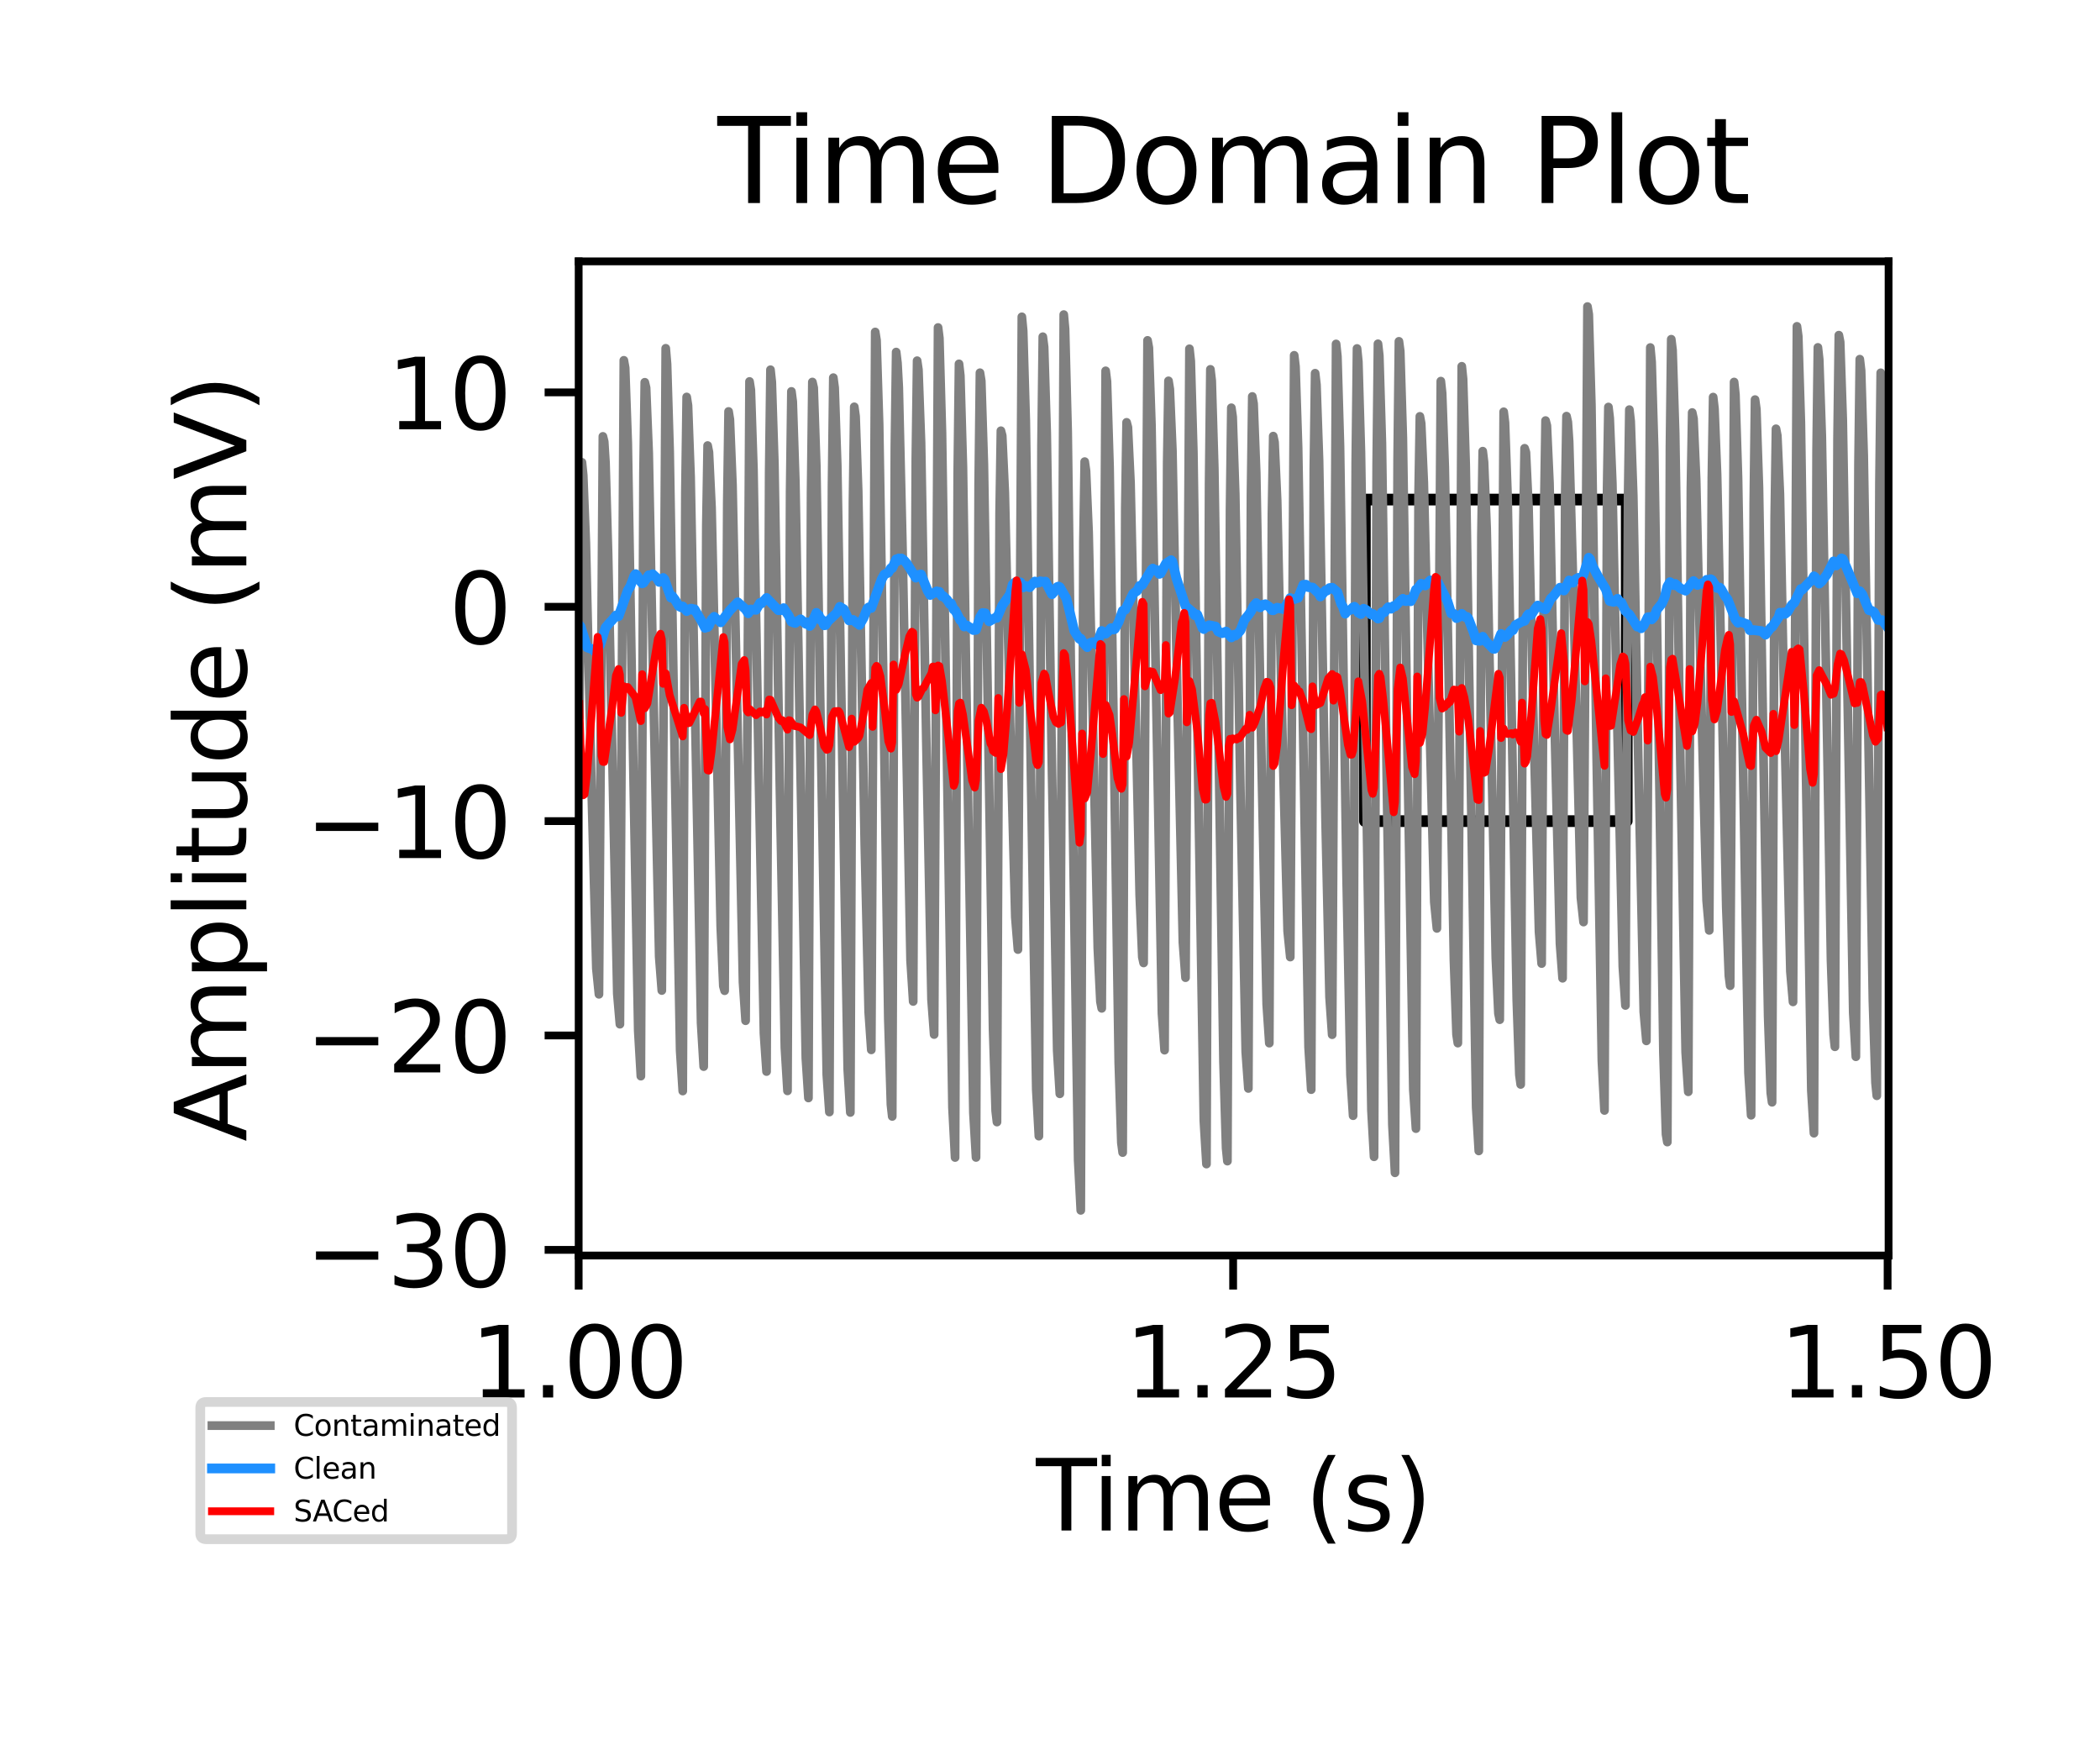<?xml version="1.0" encoding="utf-8" standalone="no"?>
<!DOCTYPE svg PUBLIC "-//W3C//DTD SVG 1.1//EN"
  "http://www.w3.org/Graphics/SVG/1.1/DTD/svg11.dtd">
<svg xmlns:xlink="http://www.w3.org/1999/xlink" width="216pt" height="180pt" viewBox="0 0 216 180" xmlns="http://www.w3.org/2000/svg" version="1.1">
 <defs>
  <style type="text/css">*{stroke-linejoin: round; stroke-linecap: butt}</style>
 </defs>
 <g id="figure_1">
  <g id="patch_1">
   <path d="M 0 180 
L 216 180 
L 216 0 
L 0 0 
z
" style="fill: #ffffff"/>
  </g>
  <g id="axes_1">
   <g id="patch_2">
    <path d="M 59.52 129.12 
L 194.255 129.12 
L 194.255 26.88 
L 59.52 26.88 
z
" style="fill: #ffffff"/>
   </g>
   <g id="patch_3">
    <path d="M 140.388 84.444 
L 167.322 84.444 
L 167.322 51.376 
L 140.388 51.376 
L 140.388 84.444 
z
" clip-path="url(#pe790219866)" style="fill: none; stroke: #000000; stroke-width: 1.2; stroke-linejoin: miter"/>
   </g>
   <g id="matplotlib.axis_1">
    <g id="xtick_1">
     <g id="line2d_1">
      <defs>
       <path id="m78bdfff6e8" d="M 0 0 
L 0 3.5 
" style="stroke: #000000; stroke-width: 0.8"/>
      </defs>
      <g>
       <use xlink:href="#m78bdfff6e8" x="59.52" y="129.12" style="stroke: #000000; stroke-width: 0.8"/>
      </g>
     </g>
     <g id="text_1">
      <!-- 1.00 -->
      <g transform="translate(48.387 143.718) scale(0.1 -0.1)">
       <defs>
        <path id="DejaVuSans-31" d="M 794 531 
L 1825 531 
L 1825 4091 
L 703 3866 
L 703 4441 
L 1819 4666 
L 2450 4666 
L 2450 531 
L 3481 531 
L 3481 0 
L 794 0 
L 794 531 
z
" transform="scale(0.016)"/>
        <path id="DejaVuSans-2e" d="M 684 794 
L 1344 794 
L 1344 0 
L 684 0 
L 684 794 
z
" transform="scale(0.016)"/>
        <path id="DejaVuSans-30" d="M 2034 4250 
Q 1547 4250 1301 3770 
Q 1056 3291 1056 2328 
Q 1056 1369 1301 889 
Q 1547 409 2034 409 
Q 2525 409 2770 889 
Q 3016 1369 3016 2328 
Q 3016 3291 2770 3770 
Q 2525 4250 2034 4250 
z
M 2034 4750 
Q 2819 4750 3233 4129 
Q 3647 3509 3647 2328 
Q 3647 1150 3233 529 
Q 2819 -91 2034 -91 
Q 1250 -91 836 529 
Q 422 1150 422 2328 
Q 422 3509 836 4129 
Q 1250 4750 2034 4750 
z
" transform="scale(0.016)"/>
       </defs>
       <use xlink:href="#DejaVuSans-31"/>
       <use xlink:href="#DejaVuSans-2e" x="63.623"/>
       <use xlink:href="#DejaVuSans-30" x="95.41"/>
       <use xlink:href="#DejaVuSans-30" x="159.033"/>
      </g>
     </g>
    </g>
    <g id="xtick_2">
     <g id="line2d_2">
      <g>
       <use xlink:href="#m78bdfff6e8" x="126.837" y="129.12" style="stroke: #000000; stroke-width: 0.8"/>
      </g>
     </g>
     <g id="text_2">
      <!-- 1.25 -->
      <g transform="translate(115.704 143.718) scale(0.1 -0.1)">
       <defs>
        <path id="DejaVuSans-32" d="M 1228 531 
L 3431 531 
L 3431 0 
L 469 0 
L 469 531 
Q 828 903 1448 1529 
Q 2069 2156 2228 2338 
Q 2531 2678 2651 2914 
Q 2772 3150 2772 3378 
Q 2772 3750 2511 3984 
Q 2250 4219 1831 4219 
Q 1534 4219 1204 4116 
Q 875 4013 500 3803 
L 500 4441 
Q 881 4594 1212 4672 
Q 1544 4750 1819 4750 
Q 2544 4750 2975 4387 
Q 3406 4025 3406 3419 
Q 3406 3131 3298 2873 
Q 3191 2616 2906 2266 
Q 2828 2175 2409 1742 
Q 1991 1309 1228 531 
z
" transform="scale(0.016)"/>
        <path id="DejaVuSans-35" d="M 691 4666 
L 3169 4666 
L 3169 4134 
L 1269 4134 
L 1269 2991 
Q 1406 3038 1543 3061 
Q 1681 3084 1819 3084 
Q 2600 3084 3056 2656 
Q 3513 2228 3513 1497 
Q 3513 744 3044 326 
Q 2575 -91 1722 -91 
Q 1428 -91 1123 -41 
Q 819 9 494 109 
L 494 744 
Q 775 591 1075 516 
Q 1375 441 1709 441 
Q 2250 441 2565 725 
Q 2881 1009 2881 1497 
Q 2881 1984 2565 2268 
Q 2250 2553 1709 2553 
Q 1456 2553 1204 2497 
Q 953 2441 691 2322 
L 691 4666 
z
" transform="scale(0.016)"/>
       </defs>
       <use xlink:href="#DejaVuSans-31"/>
       <use xlink:href="#DejaVuSans-2e" x="63.623"/>
       <use xlink:href="#DejaVuSans-32" x="95.41"/>
       <use xlink:href="#DejaVuSans-35" x="159.033"/>
      </g>
     </g>
    </g>
    <g id="xtick_3">
     <g id="line2d_3">
      <g>
       <use xlink:href="#m78bdfff6e8" x="194.154" y="129.12" style="stroke: #000000; stroke-width: 0.8"/>
      </g>
     </g>
     <g id="text_3">
      <!-- 1.50 -->
      <g transform="translate(183.022 143.718) scale(0.1 -0.1)">
       <use xlink:href="#DejaVuSans-31"/>
       <use xlink:href="#DejaVuSans-2e" x="63.623"/>
       <use xlink:href="#DejaVuSans-35" x="95.41"/>
       <use xlink:href="#DejaVuSans-30" x="159.033"/>
      </g>
     </g>
    </g>
    <g id="text_4">
     <!-- Time (s) -->
     <g transform="translate(106.559 157.397) scale(0.1 -0.1)">
      <defs>
       <path id="DejaVuSans-54" d="M -19 4666 
L 3928 4666 
L 3928 4134 
L 2272 4134 
L 2272 0 
L 1638 0 
L 1638 4134 
L -19 4134 
L -19 4666 
z
" transform="scale(0.016)"/>
       <path id="DejaVuSans-69" d="M 603 3500 
L 1178 3500 
L 1178 0 
L 603 0 
L 603 3500 
z
M 603 4863 
L 1178 4863 
L 1178 4134 
L 603 4134 
L 603 4863 
z
" transform="scale(0.016)"/>
       <path id="DejaVuSans-6d" d="M 3328 2828 
Q 3544 3216 3844 3400 
Q 4144 3584 4550 3584 
Q 5097 3584 5394 3201 
Q 5691 2819 5691 2113 
L 5691 0 
L 5113 0 
L 5113 2094 
Q 5113 2597 4934 2840 
Q 4756 3084 4391 3084 
Q 3944 3084 3684 2787 
Q 3425 2491 3425 1978 
L 3425 0 
L 2847 0 
L 2847 2094 
Q 2847 2600 2669 2842 
Q 2491 3084 2119 3084 
Q 1678 3084 1418 2786 
Q 1159 2488 1159 1978 
L 1159 0 
L 581 0 
L 581 3500 
L 1159 3500 
L 1159 2956 
Q 1356 3278 1631 3431 
Q 1906 3584 2284 3584 
Q 2666 3584 2933 3390 
Q 3200 3197 3328 2828 
z
" transform="scale(0.016)"/>
       <path id="DejaVuSans-65" d="M 3597 1894 
L 3597 1613 
L 953 1613 
Q 991 1019 1311 708 
Q 1631 397 2203 397 
Q 2534 397 2845 478 
Q 3156 559 3463 722 
L 3463 178 
Q 3153 47 2828 -22 
Q 2503 -91 2169 -91 
Q 1331 -91 842 396 
Q 353 884 353 1716 
Q 353 2575 817 3079 
Q 1281 3584 2069 3584 
Q 2775 3584 3186 3129 
Q 3597 2675 3597 1894 
z
M 3022 2063 
Q 3016 2534 2758 2815 
Q 2500 3097 2075 3097 
Q 1594 3097 1305 2825 
Q 1016 2553 972 2059 
L 3022 2063 
z
" transform="scale(0.016)"/>
       <path id="DejaVuSans-20" transform="scale(0.016)"/>
       <path id="DejaVuSans-28" d="M 1984 4856 
Q 1566 4138 1362 3434 
Q 1159 2731 1159 2009 
Q 1159 1288 1364 580 
Q 1569 -128 1984 -844 
L 1484 -844 
Q 1016 -109 783 600 
Q 550 1309 550 2009 
Q 550 2706 781 3412 
Q 1013 4119 1484 4856 
L 1984 4856 
z
" transform="scale(0.016)"/>
       <path id="DejaVuSans-73" d="M 2834 3397 
L 2834 2853 
Q 2591 2978 2328 3040 
Q 2066 3103 1784 3103 
Q 1356 3103 1142 2972 
Q 928 2841 928 2578 
Q 928 2378 1081 2264 
Q 1234 2150 1697 2047 
L 1894 2003 
Q 2506 1872 2764 1633 
Q 3022 1394 3022 966 
Q 3022 478 2636 193 
Q 2250 -91 1575 -91 
Q 1294 -91 989 -36 
Q 684 19 347 128 
L 347 722 
Q 666 556 975 473 
Q 1284 391 1588 391 
Q 1994 391 2212 530 
Q 2431 669 2431 922 
Q 2431 1156 2273 1281 
Q 2116 1406 1581 1522 
L 1381 1569 
Q 847 1681 609 1914 
Q 372 2147 372 2553 
Q 372 3047 722 3315 
Q 1072 3584 1716 3584 
Q 2034 3584 2315 3537 
Q 2597 3491 2834 3397 
z
" transform="scale(0.016)"/>
       <path id="DejaVuSans-29" d="M 513 4856 
L 1013 4856 
Q 1481 4119 1714 3412 
Q 1947 2706 1947 2009 
Q 1947 1309 1714 600 
Q 1481 -109 1013 -844 
L 513 -844 
Q 928 -128 1133 580 
Q 1338 1288 1338 2009 
Q 1338 2731 1133 3434 
Q 928 4138 513 4856 
z
" transform="scale(0.016)"/>
      </defs>
      <use xlink:href="#DejaVuSans-54"/>
      <use xlink:href="#DejaVuSans-69" x="57.959"/>
      <use xlink:href="#DejaVuSans-6d" x="85.742"/>
      <use xlink:href="#DejaVuSans-65" x="183.154"/>
      <use xlink:href="#DejaVuSans-20" x="244.678"/>
      <use xlink:href="#DejaVuSans-28" x="276.465"/>
      <use xlink:href="#DejaVuSans-73" x="315.479"/>
      <use xlink:href="#DejaVuSans-29" x="367.578"/>
     </g>
    </g>
   </g>
   <g id="matplotlib.axis_2">
    <g id="ytick_1">
     <g id="line2d_4">
      <defs>
       <path id="ma6b2df027c" d="M 0 0 
L -3.5 0 
" style="stroke: #000000; stroke-width: 0.8"/>
      </defs>
      <g>
       <use xlink:href="#ma6b2df027c" x="59.52" y="128.535" style="stroke: #000000; stroke-width: 0.8"/>
      </g>
     </g>
     <g id="text_5">
      <!-- −30 -->
      <g transform="translate(31.415 132.334) scale(0.1 -0.1)">
       <defs>
        <path id="DejaVuSans-2212" d="M 678 2272 
L 4684 2272 
L 4684 1741 
L 678 1741 
L 678 2272 
z
" transform="scale(0.016)"/>
        <path id="DejaVuSans-33" d="M 2597 2516 
Q 3050 2419 3304 2112 
Q 3559 1806 3559 1356 
Q 3559 666 3084 287 
Q 2609 -91 1734 -91 
Q 1441 -91 1130 -33 
Q 819 25 488 141 
L 488 750 
Q 750 597 1062 519 
Q 1375 441 1716 441 
Q 2309 441 2620 675 
Q 2931 909 2931 1356 
Q 2931 1769 2642 2001 
Q 2353 2234 1838 2234 
L 1294 2234 
L 1294 2753 
L 1863 2753 
Q 2328 2753 2575 2939 
Q 2822 3125 2822 3475 
Q 2822 3834 2567 4026 
Q 2313 4219 1838 4219 
Q 1578 4219 1281 4162 
Q 984 4106 628 3988 
L 628 4550 
Q 988 4650 1302 4700 
Q 1616 4750 1894 4750 
Q 2613 4750 3031 4423 
Q 3450 4097 3450 3541 
Q 3450 3153 3228 2886 
Q 3006 2619 2597 2516 
z
" transform="scale(0.016)"/>
       </defs>
       <use xlink:href="#DejaVuSans-2212"/>
       <use xlink:href="#DejaVuSans-33" x="83.789"/>
       <use xlink:href="#DejaVuSans-30" x="147.412"/>
      </g>
     </g>
    </g>
    <g id="ytick_2">
     <g id="line2d_5">
      <g>
       <use xlink:href="#ma6b2df027c" x="59.52" y="106.489" style="stroke: #000000; stroke-width: 0.8"/>
      </g>
     </g>
     <g id="text_6">
      <!-- −20 -->
      <g transform="translate(31.415 110.289) scale(0.1 -0.1)">
       <use xlink:href="#DejaVuSans-2212"/>
       <use xlink:href="#DejaVuSans-32" x="83.789"/>
       <use xlink:href="#DejaVuSans-30" x="147.412"/>
      </g>
     </g>
    </g>
    <g id="ytick_3">
     <g id="line2d_6">
      <g>
       <use xlink:href="#ma6b2df027c" x="59.52" y="84.444" style="stroke: #000000; stroke-width: 0.8"/>
      </g>
     </g>
     <g id="text_7">
      <!-- −10 -->
      <g transform="translate(31.415 88.243) scale(0.1 -0.1)">
       <use xlink:href="#DejaVuSans-2212"/>
       <use xlink:href="#DejaVuSans-31" x="83.789"/>
       <use xlink:href="#DejaVuSans-30" x="147.412"/>
      </g>
     </g>
    </g>
    <g id="ytick_4">
     <g id="line2d_7">
      <g>
       <use xlink:href="#ma6b2df027c" x="59.52" y="62.399" style="stroke: #000000; stroke-width: 0.8"/>
      </g>
     </g>
     <g id="text_8">
      <!-- 0 -->
      <g transform="translate(46.157 66.198) scale(0.1 -0.1)">
       <use xlink:href="#DejaVuSans-30"/>
      </g>
     </g>
    </g>
    <g id="ytick_5">
     <g id="line2d_8">
      <g>
       <use xlink:href="#ma6b2df027c" x="59.52" y="40.354" style="stroke: #000000; stroke-width: 0.8"/>
      </g>
     </g>
     <g id="text_9">
      <!-- 10 -->
      <g transform="translate(39.795 44.153) scale(0.1 -0.1)">
       <use xlink:href="#DejaVuSans-31"/>
       <use xlink:href="#DejaVuSans-30" x="63.623"/>
      </g>
     </g>
    </g>
    <g id="text_10">
     <!-- Amplitude (mV) -->
     <g transform="translate(25.336 117.404) rotate(-90) scale(0.1 -0.1)">
      <defs>
       <path id="DejaVuSans-41" d="M 2188 4044 
L 1331 1722 
L 3047 1722 
L 2188 4044 
z
M 1831 4666 
L 2547 4666 
L 4325 0 
L 3669 0 
L 3244 1197 
L 1141 1197 
L 716 0 
L 50 0 
L 1831 4666 
z
" transform="scale(0.016)"/>
       <path id="DejaVuSans-70" d="M 1159 525 
L 1159 -1331 
L 581 -1331 
L 581 3500 
L 1159 3500 
L 1159 2969 
Q 1341 3281 1617 3432 
Q 1894 3584 2278 3584 
Q 2916 3584 3314 3078 
Q 3713 2572 3713 1747 
Q 3713 922 3314 415 
Q 2916 -91 2278 -91 
Q 1894 -91 1617 61 
Q 1341 213 1159 525 
z
M 3116 1747 
Q 3116 2381 2855 2742 
Q 2594 3103 2138 3103 
Q 1681 3103 1420 2742 
Q 1159 2381 1159 1747 
Q 1159 1113 1420 752 
Q 1681 391 2138 391 
Q 2594 391 2855 752 
Q 3116 1113 3116 1747 
z
" transform="scale(0.016)"/>
       <path id="DejaVuSans-6c" d="M 603 4863 
L 1178 4863 
L 1178 0 
L 603 0 
L 603 4863 
z
" transform="scale(0.016)"/>
       <path id="DejaVuSans-74" d="M 1172 4494 
L 1172 3500 
L 2356 3500 
L 2356 3053 
L 1172 3053 
L 1172 1153 
Q 1172 725 1289 603 
Q 1406 481 1766 481 
L 2356 481 
L 2356 0 
L 1766 0 
Q 1100 0 847 248 
Q 594 497 594 1153 
L 594 3053 
L 172 3053 
L 172 3500 
L 594 3500 
L 594 4494 
L 1172 4494 
z
" transform="scale(0.016)"/>
       <path id="DejaVuSans-75" d="M 544 1381 
L 544 3500 
L 1119 3500 
L 1119 1403 
Q 1119 906 1312 657 
Q 1506 409 1894 409 
Q 2359 409 2629 706 
Q 2900 1003 2900 1516 
L 2900 3500 
L 3475 3500 
L 3475 0 
L 2900 0 
L 2900 538 
Q 2691 219 2414 64 
Q 2138 -91 1772 -91 
Q 1169 -91 856 284 
Q 544 659 544 1381 
z
M 1991 3584 
L 1991 3584 
z
" transform="scale(0.016)"/>
       <path id="DejaVuSans-64" d="M 2906 2969 
L 2906 4863 
L 3481 4863 
L 3481 0 
L 2906 0 
L 2906 525 
Q 2725 213 2448 61 
Q 2172 -91 1784 -91 
Q 1150 -91 751 415 
Q 353 922 353 1747 
Q 353 2572 751 3078 
Q 1150 3584 1784 3584 
Q 2172 3584 2448 3432 
Q 2725 3281 2906 2969 
z
M 947 1747 
Q 947 1113 1208 752 
Q 1469 391 1925 391 
Q 2381 391 2643 752 
Q 2906 1113 2906 1747 
Q 2906 2381 2643 2742 
Q 2381 3103 1925 3103 
Q 1469 3103 1208 2742 
Q 947 2381 947 1747 
z
" transform="scale(0.016)"/>
       <path id="DejaVuSans-56" d="M 1831 0 
L 50 4666 
L 709 4666 
L 2188 738 
L 3669 4666 
L 4325 4666 
L 2547 0 
L 1831 0 
z
" transform="scale(0.016)"/>
      </defs>
      <use xlink:href="#DejaVuSans-41"/>
      <use xlink:href="#DejaVuSans-6d" x="68.408"/>
      <use xlink:href="#DejaVuSans-70" x="165.82"/>
      <use xlink:href="#DejaVuSans-6c" x="229.297"/>
      <use xlink:href="#DejaVuSans-69" x="257.08"/>
      <use xlink:href="#DejaVuSans-74" x="284.863"/>
      <use xlink:href="#DejaVuSans-75" x="324.072"/>
      <use xlink:href="#DejaVuSans-64" x="387.451"/>
      <use xlink:href="#DejaVuSans-65" x="450.928"/>
      <use xlink:href="#DejaVuSans-20" x="512.451"/>
      <use xlink:href="#DejaVuSans-28" x="544.238"/>
      <use xlink:href="#DejaVuSans-6d" x="583.252"/>
      <use xlink:href="#DejaVuSans-56" x="680.664"/>
      <use xlink:href="#DejaVuSans-29" x="749.072"/>
     </g>
    </g>
   </g>
   <g id="line2d_9">
    <path d="M 59.587 73.481 
L 59.857 47.546 
L 59.991 48.896 
L 60.261 55.81 
L 60.799 79.137 
L 61.338 99.597 
L 61.607 102.253 
L 62.011 44.879 
L 62.146 45.42 
L 62.281 47.593 
L 62.55 57.054 
L 63.493 102.188 
L 63.762 105.33 
L 64.166 37.056 
L 64.301 37.822 
L 64.57 45.557 
L 65.109 77.003 
L 65.647 105.994 
L 65.917 110.67 
L 66.186 48.664 
L 66.321 39.315 
L 66.455 39.882 
L 66.725 46.591 
L 67.263 73.776 
L 67.802 98.382 
L 68.071 101.864 
L 68.475 35.82 
L 68.61 37.442 
L 68.879 46.386 
L 69.418 78.951 
L 69.957 108.031 
L 70.226 112.201 
L 70.495 50.657 
L 70.63 40.826 
L 70.765 41.699 
L 71.034 49.053 
L 71.438 70.277 
L 72.111 105.197 
L 72.381 109.689 
L 72.65 54.079 
L 72.785 45.822 
L 72.919 46.509 
L 73.189 52.234 
L 73.593 70.077 
L 74.131 95.298 
L 74.401 101.412 
L 74.535 101.885 
L 74.805 51.707 
L 74.94 42.315 
L 75.074 43.151 
L 75.344 49.887 
L 75.748 69.237 
L 76.421 101.003 
L 76.69 104.97 
L 77.094 39.231 
L 77.229 40.101 
L 77.498 48.247 
L 78.037 79.08 
L 78.576 106.264 
L 78.845 110.197 
L 79.114 48.618 
L 79.249 38.025 
L 79.384 39.297 
L 79.653 47.728 
L 80.192 79.813 
L 80.73 107.731 
L 81 112.185 
L 81.269 50.598 
L 81.404 40.253 
L 81.538 41.306 
L 81.808 49.502 
L 82.212 72.029 
L 82.885 108.808 
L 83.154 112.917 
L 83.424 50.675 
L 83.558 39.287 
L 83.693 39.872 
L 83.962 47.903 
L 84.366 72.24 
L 85.04 110.51 
L 85.309 114.363 
L 85.578 49.944 
L 85.713 38.84 
L 85.848 39.868 
L 86.117 47.849 
L 86.521 71.01 
L 87.194 109.958 
L 87.464 114.406 
L 87.733 51.584 
L 87.868 41.839 
L 88.002 42.817 
L 88.272 50.544 
L 88.945 86.841 
L 89.349 104.044 
L 89.618 107.968 
L 90.022 34.142 
L 90.157 34.998 
L 90.426 43.664 
L 90.83 68.66 
L 91.369 104.745 
L 91.638 113.601 
L 91.773 114.813 
L 92.042 45.996 
L 92.177 36.206 
L 92.312 37.339 
L 92.446 39.846 
L 92.85 57.253 
L 93.658 98.762 
L 93.928 102.99 
L 94.197 47.217 
L 94.332 37.096 
L 94.466 38.012 
L 94.736 45.485 
L 95.274 76.097 
L 95.813 102.771 
L 96.082 106.39 
L 96.486 33.681 
L 96.621 34.772 
L 96.89 44.526 
L 97.294 70.958 
L 97.968 113.892 
L 98.237 119.036 
L 98.506 48.79 
L 98.641 37.419 
L 98.776 38.628 
L 99.045 48.032 
L 99.584 83.2 
L 100.122 114.446 
L 100.392 119.031 
L 100.661 49.842 
L 100.796 38.334 
L 100.93 39.177 
L 101.2 47.762 
L 101.604 72.342 
L 102.142 105.759 
L 102.412 114.248 
L 102.546 115.391 
L 102.816 52.786 
L 102.95 44.299 
L 103.085 44.814 
L 103.354 50.669 
L 103.893 74.177 
L 104.432 94.335 
L 104.701 97.653 
L 105.105 32.582 
L 105.24 34.015 
L 105.509 43.277 
L 106.048 80.048 
L 106.587 112.039 
L 106.856 116.842 
L 107.125 45.875 
L 107.26 34.63 
L 107.395 35.697 
L 107.664 44.572 
L 108.203 79.184 
L 108.741 108.038 
L 109.011 112.487 
L 109.415 32.354 
L 109.549 33.831 
L 109.819 44.43 
L 110.357 84.812 
L 110.896 119.296 
L 111.165 124.473 
L 111.435 55.754 
L 111.569 47.475 
L 111.704 48.424 
L 111.973 54.735 
L 112.377 72.559 
L 112.916 97.505 
L 113.185 103.001 
L 113.32 103.699 
L 113.724 38.138 
L 113.859 39.237 
L 114.128 48.03 
L 114.532 74.096 
L 115.071 109.262 
L 115.34 117.524 
L 115.475 118.53 
L 115.744 52.231 
L 115.879 43.435 
L 116.013 43.943 
L 116.283 49.646 
L 116.687 67.577 
L 117.225 92.065 
L 117.495 98.427 
L 117.629 99.029 
L 118.033 35.006 
L 118.168 35.764 
L 118.437 43.746 
L 118.841 67.008 
L 119.515 104.218 
L 119.784 107.999 
L 120.053 47.624 
L 120.188 39.167 
L 120.323 40.028 
L 120.592 46.343 
L 121.131 73.176 
L 121.669 96.904 
L 121.939 100.544 
L 122.343 35.87 
L 122.477 37.127 
L 122.747 46.523 
L 123.285 82.761 
L 123.824 115.241 
L 124.093 119.712 
L 124.363 49.77 
L 124.497 37.985 
L 124.632 39.141 
L 124.901 48.199 
L 125.305 74.059 
L 125.844 109.181 
L 126.113 118.066 
L 126.248 119.409 
L 126.517 52.425 
L 126.652 41.935 
L 126.787 42.867 
L 127.056 50.842 
L 127.595 81.715 
L 128.133 108.176 
L 128.403 111.938 
L 128.672 50.864 
L 128.807 40.774 
L 128.941 41.516 
L 129.211 48.628 
L 129.749 77.896 
L 130.288 103.268 
L 130.557 107.278 
L 130.827 52.868 
L 130.961 44.851 
L 131.096 45.477 
L 131.365 51.477 
L 131.904 75.5 
L 132.443 95.77 
L 132.712 98.424 
L 133.116 36.541 
L 133.251 37.7 
L 133.52 46.052 
L 133.924 68.867 
L 134.597 107.691 
L 134.867 112.057 
L 135.136 48.225 
L 135.271 38.383 
L 135.406 39.562 
L 135.675 47.358 
L 136.348 84.658 
L 136.752 102.53 
L 137.022 106.408 
L 137.426 35.372 
L 137.56 36.655 
L 137.83 45.934 
L 138.503 90.121 
L 138.907 110.554 
L 139.176 114.737 
L 139.446 47.628 
L 139.58 35.84 
L 139.715 37.195 
L 139.984 46.542 
L 140.388 71.972 
L 141.062 114.157 
L 141.331 118.964 
L 141.6 47.847 
L 141.735 35.355 
L 141.87 36.569 
L 142.139 45.583 
L 142.678 82.778 
L 143.216 115.664 
L 143.486 120.61 
L 143.755 47.244 
L 143.89 35.104 
L 144.024 36.113 
L 144.294 45.039 
L 144.832 80.892 
L 145.371 112.058 
L 145.64 116.066 
L 145.91 50.835 
L 146.044 42.82 
L 146.179 43.545 
L 146.448 49.608 
L 146.987 72.133 
L 147.526 92.759 
L 147.795 95.477 
L 148.199 39.196 
L 148.334 40.449 
L 148.603 47.996 
L 149.007 69.603 
L 149.546 98.724 
L 149.815 106.391 
L 149.95 107.273 
L 150.354 37.671 
L 150.488 38.977 
L 150.758 47.822 
L 151.162 72.714 
L 151.835 113.868 
L 152.104 118.362 
L 152.374 55.074 
L 152.508 46.4 
L 152.643 47.533 
L 152.912 54.325 
L 153.316 73.175 
L 153.855 98.538 
L 154.124 104.222 
L 154.259 104.865 
L 154.663 42.349 
L 154.798 43.466 
L 155.067 51.082 
L 155.471 72.771 
L 156.01 102.867 
L 156.279 110.536 
L 156.414 111.524 
L 156.683 54.143 
L 156.818 46.103 
L 156.952 46.523 
L 157.222 52.246 
L 157.76 75.41 
L 158.299 95.828 
L 158.568 99.092 
L 158.838 51.938 
L 158.972 43.253 
L 159.107 43.77 
L 159.376 49.681 
L 159.915 74.993 
L 160.454 97.033 
L 160.723 100.604 
L 160.992 50.987 
L 161.127 42.797 
L 161.262 43.4 
L 161.396 45.398 
L 161.8 59.716 
L 162.608 92.323 
L 162.878 94.824 
L 163.282 31.527 
L 163.416 32.336 
L 163.686 41.653 
L 164.224 77.664 
L 164.763 109.095 
L 165.032 114.201 
L 165.302 50.201 
L 165.437 41.859 
L 165.571 43.003 
L 165.841 49.706 
L 166.379 75.653 
L 166.918 99.413 
L 167.187 103.402 
L 167.457 51.375 
L 167.591 42.127 
L 167.726 43.31 
L 167.995 50.996 
L 168.534 79.405 
L 169.073 104.052 
L 169.342 107.044 
L 169.746 35.74 
L 169.881 37.216 
L 170.15 46.367 
L 170.554 72.064 
L 171.093 108.224 
L 171.362 116.655 
L 171.497 117.45 
L 171.766 45.983 
L 171.901 34.886 
L 172.035 36.006 
L 172.305 44.568 
L 172.843 78.503 
L 173.382 108.204 
L 173.651 112.279 
L 173.921 50.226 
L 174.055 42.424 
L 174.19 43.05 
L 174.459 49.265 
L 174.998 72.42 
L 175.537 92.607 
L 175.806 95.683 
L 176.075 49.142 
L 176.21 40.837 
L 176.345 42.02 
L 176.614 48.782 
L 177.018 67.133 
L 177.557 93.292 
L 177.826 100.344 
L 177.961 101.372 
L 178.365 39.288 
L 178.499 40.556 
L 178.769 49.147 
L 179.173 72.292 
L 179.846 110.32 
L 180.115 114.693 
L 180.385 51.718 
L 180.519 41.097 
L 180.654 42.082 
L 180.923 50.144 
L 181.462 82.136 
L 181.866 104.509 
L 182.135 112.375 
L 182.27 113.358 
L 182.539 53.233 
L 182.674 44.097 
L 182.809 44.794 
L 183.078 50.806 
L 183.617 77.317 
L 184.155 99.913 
L 184.425 103.035 
L 184.829 33.562 
L 184.963 34.588 
L 185.233 43.485 
L 185.771 80.151 
L 186.31 112.149 
L 186.579 116.54 
L 186.849 46.317 
L 186.983 35.728 
L 187.118 36.959 
L 187.387 44.934 
L 187.791 67.498 
L 188.33 98.722 
L 188.599 106.4 
L 188.734 107.652 
L 189.003 45.121 
L 189.138 34.47 
L 189.273 35.168 
L 189.542 43.198 
L 189.946 66.453 
L 190.619 104.156 
L 190.889 108.675 
L 191.158 47.764 
L 191.293 36.94 
L 191.427 38.105 
L 191.697 46.854 
L 192.101 70.914 
L 192.639 102.873 
L 192.909 111.348 
L 193.043 112.688 
L 193.313 49.719 
L 193.447 38.339 
L 193.582 39.452 
L 193.851 48.501 
L 194.121 64.148 
L 194.121 64.148 
" clip-path="url(#pe790219866)" style="fill: none; stroke: #808080; stroke-width: 0.9; stroke-linecap: square"/>
   </g>
   <g id="line2d_10">
    <path d="M 59.587 64.28 
L 59.722 64.434 
L 60.395 66.578 
L 60.934 66.773 
L 61.203 67.017 
L 61.607 66.508 
L 61.742 66.294 
L 62.281 64.553 
L 62.685 64.064 
L 62.954 63.791 
L 63.358 63.296 
L 63.493 63.405 
L 63.627 63.367 
L 64.57 60.725 
L 64.839 60.285 
L 65.243 59.213 
L 65.378 59.04 
L 65.513 59.175 
L 65.917 59.844 
L 66.051 59.995 
L 66.186 59.938 
L 66.725 59.16 
L 66.859 59.257 
L 67.129 59.049 
L 67.533 59.416 
L 67.802 59.846 
L 68.071 59.746 
L 68.206 59.439 
L 68.341 59.579 
L 69.014 61.464 
L 69.149 61.305 
L 69.418 61.662 
L 69.822 62.327 
L 70.091 62.469 
L 70.226 62.367 
L 70.63 62.844 
L 71.034 62.595 
L 71.169 62.599 
L 71.303 62.74 
L 71.438 62.657 
L 72.246 64.025 
L 72.515 64.571 
L 72.65 64.379 
L 72.785 64.491 
L 72.919 64.349 
L 73.189 63.717 
L 73.458 63.434 
L 73.727 63.695 
L 73.997 63.844 
L 74.131 64.004 
L 75.074 62.766 
L 75.882 61.938 
L 76.69 62.658 
L 76.96 63.072 
L 77.229 62.68 
L 77.768 62.714 
L 78.172 62.005 
L 78.306 62.058 
L 78.845 61.493 
L 80.057 62.753 
L 80.326 62.753 
L 80.596 62.54 
L 81.134 63.336 
L 81.404 63.932 
L 81.673 64.039 
L 81.808 64.067 
L 82.077 63.844 
L 82.212 63.834 
L 82.346 63.689 
L 82.885 64.153 
L 83.02 63.994 
L 83.154 64.111 
L 83.289 64.379 
L 83.424 64.236 
L 83.962 63.022 
L 84.232 63.297 
L 84.366 63.733 
L 84.501 63.699 
L 84.77 64.302 
L 84.905 64.291 
L 85.174 63.88 
L 85.578 63.498 
L 85.982 63.112 
L 86.117 62.959 
L 86.386 62.405 
L 86.79 62.649 
L 87.329 63.802 
L 87.733 63.748 
L 88.137 64.068 
L 88.272 64.105 
L 88.406 64.273 
L 88.81 63.56 
L 89.214 62.578 
L 89.349 62.466 
L 89.618 62.524 
L 90.696 59.551 
L 90.965 59.077 
L 91.369 58.887 
L 91.638 58.429 
L 91.773 58.425 
L 92.177 57.525 
L 92.312 57.71 
L 92.446 57.427 
L 92.581 57.546 
L 92.716 57.432 
L 92.985 57.624 
L 93.254 57.929 
L 94.197 59.409 
L 94.466 59.128 
L 94.736 59.078 
L 95.409 60.743 
L 95.678 61.193 
L 96.352 60.816 
L 96.486 60.986 
L 96.621 60.863 
L 96.89 61.321 
L 97.025 61.304 
L 97.429 61.698 
L 97.698 62.123 
L 97.833 62.07 
L 98.102 62.695 
L 98.237 62.757 
L 98.776 63.784 
L 98.91 63.846 
L 99.18 64.434 
L 99.449 64.328 
L 99.718 64.507 
L 100.122 64.8 
L 100.392 64.769 
L 100.796 63.492 
L 101.065 63.043 
L 101.2 63.236 
L 101.334 63.063 
L 101.738 63.897 
L 102.412 63.512 
L 102.546 63.536 
L 103.085 62.269 
L 103.893 61.115 
L 104.162 60.114 
L 104.432 59.886 
L 104.701 60.002 
L 104.836 60.028 
L 104.971 59.894 
L 105.24 60.406 
L 105.509 60.265 
L 105.913 60.392 
L 106.183 60.074 
L 106.452 59.804 
L 106.587 59.954 
L 106.721 59.865 
L 106.856 59.914 
L 106.991 59.784 
L 107.395 59.849 
L 107.529 59.81 
L 108.203 61.11 
L 108.472 60.807 
L 108.741 60.371 
L 108.876 60.319 
L 109.011 60.389 
L 109.684 61.547 
L 109.953 62.619 
L 110.492 64.877 
L 110.761 65.313 
L 111.031 65.698 
L 111.165 65.678 
L 111.435 66.142 
L 111.839 66.557 
L 112.108 66.139 
L 112.377 66.043 
L 112.647 66.097 
L 112.781 66.291 
L 113.32 64.889 
L 113.455 65.122 
L 113.589 65.025 
L 113.724 65.171 
L 113.993 64.927 
L 114.263 64.605 
L 114.397 64.607 
L 114.532 64.74 
L 114.667 64.684 
L 115.071 63.949 
L 115.475 62.811 
L 115.744 62.701 
L 116.552 61.056 
L 116.821 60.849 
L 116.956 60.767 
L 117.225 60.253 
L 117.495 60.154 
L 118.437 58.6 
L 118.572 58.471 
L 118.841 58.65 
L 118.976 58.621 
L 119.245 59.022 
L 119.38 58.957 
L 119.919 57.963 
L 120.457 57.608 
L 120.592 57.744 
L 120.996 59.451 
L 121.939 62.338 
L 122.343 62.674 
L 122.612 62.906 
L 122.747 63.009 
L 122.881 63.27 
L 123.151 63.207 
L 123.689 64.6 
L 123.824 64.695 
L 123.959 64.429 
L 124.228 64.458 
L 124.363 64.301 
L 125.036 64.434 
L 125.305 64.944 
L 125.709 65.12 
L 126.113 64.949 
L 126.652 65.554 
L 126.921 65.278 
L 127.056 65.37 
L 127.325 65.149 
L 127.595 64.825 
L 127.999 63.75 
L 128.403 63.255 
L 128.672 62.875 
L 128.941 62.319 
L 129.211 62.019 
L 129.615 62.464 
L 129.884 62.194 
L 130.019 62.253 
L 130.153 62.138 
L 130.557 62.405 
L 130.827 62.751 
L 130.961 62.764 
L 131.096 62.593 
L 131.231 62.627 
L 131.365 62.495 
L 132.039 62.646 
L 132.577 61.79 
L 132.712 61.504 
L 132.981 61.657 
L 133.52 61.481 
L 134.059 60.148 
L 134.328 60.125 
L 134.597 60.386 
L 135.001 60.425 
L 135.675 61.075 
L 135.81 61.346 
L 136.348 60.723 
L 136.483 60.736 
L 136.752 60.476 
L 137.022 60.443 
L 137.56 60.893 
L 137.964 62.136 
L 138.099 62.33 
L 138.368 63.111 
L 138.638 62.775 
L 138.907 62.719 
L 139.176 62.455 
L 139.311 62.399 
L 139.446 62.532 
L 139.715 63.006 
L 139.984 63.157 
L 140.254 62.603 
L 140.523 62.719 
L 141.062 63.215 
L 141.196 63.132 
L 141.735 63.614 
L 141.87 63.571 
L 142.139 62.965 
L 142.408 62.96 
L 142.678 62.571 
L 142.812 62.439 
L 143.082 62.603 
L 143.351 62.319 
L 143.486 62.364 
L 143.755 62.081 
L 144.024 61.809 
L 144.294 61.58 
L 144.563 61.822 
L 144.698 61.815 
L 144.832 61.662 
L 144.967 61.689 
L 145.102 61.835 
L 145.371 61.344 
L 145.64 60.637 
L 145.775 60.57 
L 146.179 60.034 
L 146.583 60.214 
L 147.122 59.687 
L 147.256 59.825 
L 147.526 60.215 
L 147.66 60.157 
L 147.795 59.909 
L 147.93 59.95 
L 148.872 61.808 
L 149.276 63.093 
L 149.546 63.134 
L 149.68 63.25 
L 149.815 63.572 
L 150.219 63.376 
L 150.354 63.127 
L 150.758 63.48 
L 150.892 63.448 
L 151.027 63.593 
L 151.566 65.019 
L 151.835 65.862 
L 152.239 65.9 
L 152.508 65.483 
L 152.778 65.899 
L 153.586 66.717 
L 153.72 66.729 
L 153.855 66.551 
L 154.259 65.533 
L 154.394 65.197 
L 154.798 65.511 
L 155.067 65.273 
L 155.471 64.787 
L 155.606 64.819 
L 155.875 64.295 
L 156.548 63.918 
L 156.818 63.846 
L 157.087 63.318 
L 157.222 63.16 
L 157.491 63.249 
L 157.895 62.599 
L 158.164 62.271 
L 158.838 62.644 
L 158.972 62.66 
L 159.511 61.559 
L 159.78 61.311 
L 160.454 60.437 
L 160.858 60.733 
L 160.992 60.55 
L 161.262 59.964 
L 161.396 59.694 
L 161.666 59.904 
L 161.8 59.927 
L 162.07 59.579 
L 162.339 59.426 
L 162.608 59.633 
L 162.878 59.095 
L 163.416 57.355 
L 163.551 57.504 
L 163.82 58.242 
L 164.359 59.268 
L 165.167 60.592 
L 165.571 61.807 
L 165.975 61.903 
L 166.379 61.581 
L 166.649 61.992 
L 166.783 61.981 
L 167.187 62.84 
L 167.591 63.192 
L 168.399 64.44 
L 168.534 64.342 
L 168.803 64.615 
L 169.073 64.327 
L 169.477 63.483 
L 169.746 63.458 
L 169.881 63.701 
L 170.15 63.416 
L 170.419 62.705 
L 170.689 62.377 
L 170.958 62.038 
L 171.227 61.41 
L 171.497 60.32 
L 171.766 59.867 
L 172.035 60.052 
L 172.17 60.183 
L 172.305 60.046 
L 172.843 60.509 
L 173.382 60.749 
L 174.055 59.911 
L 174.19 59.758 
L 174.459 60.021 
L 174.594 60.159 
L 175.133 59.955 
L 175.267 60.064 
L 175.537 59.63 
L 175.671 59.728 
L 175.941 59.565 
L 176.075 59.627 
L 176.614 60.47 
L 176.883 60.423 
L 177.018 60.556 
L 177.422 61.283 
L 177.691 61.629 
L 178.499 63.696 
L 178.769 64.042 
L 178.903 63.913 
L 179.711 64.2 
L 179.981 64.814 
L 180.385 64.8 
L 181.193 64.902 
L 181.597 65.271 
L 182.135 64.555 
L 182.27 64.484 
L 182.943 63.493 
L 183.078 63.008 
L 183.347 63.154 
L 183.482 62.98 
L 183.617 63.131 
L 183.886 62.904 
L 184.29 62.215 
L 184.559 61.979 
L 185.233 60.576 
L 185.367 60.647 
L 186.175 59.785 
L 186.31 59.747 
L 186.579 59.266 
L 186.714 59.37 
L 187.118 60.018 
L 187.387 59.777 
L 187.926 59.062 
L 188.599 57.734 
L 188.869 58.152 
L 189.407 57.428 
L 189.542 57.491 
L 189.946 58.411 
L 191.023 61.011 
L 191.293 60.798 
L 191.562 61.137 
L 192.235 62.75 
L 192.505 62.811 
L 192.774 62.976 
L 193.178 63.755 
L 193.582 63.778 
L 194.121 64.459 
L 194.121 64.459 
" clip-path="url(#pe790219866)" style="fill: none; stroke: #1e90ff; stroke-linecap: square"/>
   </g>
   <g id="line2d_11">
    <path d="M 59.587 72.403 
L 59.857 81.286 
L 59.991 81.783 
L 60.126 81.687 
L 60.395 79.409 
L 61.473 65.499 
L 61.607 66.259 
L 61.877 77.715 
L 62.011 78.351 
L 62.146 78.36 
L 62.954 72.793 
L 63.358 69.461 
L 63.627 68.8 
L 63.762 69.387 
L 63.897 73.313 
L 64.166 70.574 
L 64.301 70.656 
L 64.57 70.652 
L 65.243 71.531 
L 65.378 71.777 
L 65.917 74.157 
L 66.051 69.334 
L 66.321 72.837 
L 66.59 72.349 
L 67.129 68.956 
L 67.667 65.695 
L 67.937 65.174 
L 68.071 65.741 
L 68.206 70.326 
L 68.341 69.302 
L 68.475 69.246 
L 68.879 71.481 
L 70.226 75.738 
L 70.361 72.788 
L 70.765 74.387 
L 70.899 74.35 
L 71.977 72.154 
L 72.111 72.147 
L 72.381 73.363 
L 72.515 72.914 
L 72.785 79.22 
L 72.919 79.252 
L 73.189 77.301 
L 74.401 65.519 
L 74.535 66.049 
L 74.805 74.762 
L 75.074 76.043 
L 75.344 75.033 
L 76.286 68.277 
L 76.556 67.878 
L 76.69 68.932 
L 76.825 73.079 
L 76.96 73.269 
L 77.094 72.912 
L 77.768 73.548 
L 78.172 73.162 
L 78.306 73.277 
L 78.71 73.104 
L 78.845 73.484 
L 79.114 71.939 
L 79.249 71.963 
L 80.057 73.797 
L 80.326 74.151 
L 80.461 74.059 
L 80.73 74.478 
L 81 75.039 
L 81.134 74.063 
L 81.269 74.092 
L 81.673 74.653 
L 81.942 74.705 
L 82.346 74.808 
L 83.289 75.598 
L 83.558 73.508 
L 83.828 72.957 
L 83.962 73.179 
L 84.232 74.211 
L 84.77 76.726 
L 85.04 77.111 
L 85.174 77.063 
L 85.309 76.614 
L 85.578 73.706 
L 85.848 73.141 
L 86.252 73.119 
L 86.386 73.312 
L 87.329 76.841 
L 87.464 76.446 
L 87.598 73.9 
L 87.868 76.286 
L 88.272 75.909 
L 88.406 75.656 
L 88.81 73.472 
L 89.214 70.937 
L 89.618 70.233 
L 89.753 74.753 
L 90.022 68.699 
L 90.157 68.477 
L 90.292 68.625 
L 90.561 69.565 
L 90.965 72.692 
L 91.369 76.234 
L 91.638 76.992 
L 91.773 76.344 
L 91.908 68.341 
L 92.177 70.949 
L 92.446 70.331 
L 93.12 67.167 
L 93.524 65.47 
L 93.793 64.966 
L 93.928 65.058 
L 94.197 71.396 
L 94.332 71.752 
L 94.466 71.645 
L 94.87 70.826 
L 95.005 70.744 
L 95.274 70.225 
L 95.813 69.24 
L 95.948 68.548 
L 96.082 68.55 
L 96.217 73.054 
L 96.486 68.442 
L 96.621 68.499 
L 96.89 70.046 
L 97.16 72.363 
L 98.102 80.816 
L 98.237 80.432 
L 98.506 73.125 
L 98.641 72.349 
L 98.776 72.257 
L 99.045 73.468 
L 99.988 80.254 
L 100.257 80.997 
L 100.392 80.223 
L 100.661 74.088 
L 100.93 72.778 
L 101.2 73.168 
L 101.469 74.189 
L 101.873 76.467 
L 102.008 76.689 
L 102.142 77.226 
L 102.412 77.434 
L 102.546 76.697 
L 102.681 71.779 
L 102.95 79.098 
L 103.22 77.515 
L 103.624 72.531 
L 104.432 60.81 
L 104.566 59.68 
L 104.701 60.074 
L 104.836 72.28 
L 105.105 67.293 
L 105.509 68.889 
L 105.779 71.341 
L 106.587 78.364 
L 106.721 78.688 
L 106.856 78.379 
L 107.125 70.228 
L 107.395 69.271 
L 107.529 69.506 
L 107.799 70.989 
L 108.337 73.657 
L 108.607 74.272 
L 108.876 74.449 
L 109.011 74.099 
L 109.145 74.301 
L 109.415 67.162 
L 109.549 67.386 
L 109.819 69.915 
L 111.031 86.664 
L 111.165 85.755 
L 111.3 75.433 
L 111.569 82.118 
L 111.839 81.448 
L 112.243 77 
L 113.051 67.542 
L 113.185 66.225 
L 113.32 66.37 
L 113.455 77.548 
L 113.724 72.489 
L 114.128 73.53 
L 114.397 75.46 
L 114.936 80.003 
L 115.205 80.905 
L 115.34 81.122 
L 115.475 80.655 
L 115.609 71.891 
L 115.879 77.808 
L 116.148 76.34 
L 116.687 70.258 
L 117.36 62.65 
L 117.495 61.893 
L 117.629 62.146 
L 117.764 70.588 
L 118.168 69.129 
L 118.303 69.025 
L 118.437 69.144 
L 118.572 69.087 
L 119.38 70.975 
L 119.515 70.805 
L 119.784 70.771 
L 119.919 66.337 
L 120.188 73.39 
L 120.323 73.265 
L 120.861 69.788 
L 121.535 64.013 
L 121.669 63.687 
L 121.804 63.027 
L 121.939 63.974 
L 122.073 74.284 
L 122.343 70.04 
L 122.612 70.904 
L 123.151 75.133 
L 123.689 81.09 
L 123.959 82.242 
L 124.093 82.223 
L 124.363 73.522 
L 124.497 72.326 
L 124.632 72.275 
L 125.036 74.308 
L 125.844 80.887 
L 126.113 81.954 
L 126.248 81.644 
L 126.383 76.754 
L 126.517 75.979 
L 126.652 76.169 
L 126.787 75.932 
L 127.191 76.05 
L 127.325 75.836 
L 127.46 75.932 
L 128.133 74.943 
L 128.268 75.07 
L 128.403 74.539 
L 128.537 73.504 
L 128.807 74.838 
L 129.076 74.289 
L 129.345 73.473 
L 129.615 72.694 
L 130.019 70.846 
L 130.288 70.116 
L 130.423 70.148 
L 130.557 70.322 
L 130.692 70.734 
L 130.961 78.778 
L 131.096 78.537 
L 131.365 76.593 
L 132.039 67.595 
L 132.577 61.632 
L 132.712 62.193 
L 132.847 72.531 
L 133.116 70.496 
L 133.251 70.788 
L 133.385 70.791 
L 133.52 71.149 
L 133.655 71.095 
L 134.059 72.196 
L 134.732 74.899 
L 134.867 74.987 
L 135.001 70.584 
L 135.271 72.555 
L 135.81 72.302 
L 136.618 69.763 
L 137.022 69.317 
L 137.156 72.055 
L 137.426 69.542 
L 137.56 69.638 
L 137.83 70.968 
L 138.638 76.595 
L 138.907 77.612 
L 139.042 77.612 
L 139.176 77.161 
L 139.715 70.066 
L 140.119 72.167 
L 140.523 76.165 
L 141.062 81.246 
L 141.196 81.64 
L 141.331 81.002 
L 141.735 69.525 
L 141.87 69.291 
L 142.004 69.636 
L 142.274 71.922 
L 143.351 83.537 
L 143.486 82.466 
L 143.755 70.857 
L 144.024 68.646 
L 144.294 69.769 
L 145.236 78.89 
L 145.506 79.619 
L 145.64 78.267 
L 145.775 69.568 
L 146.044 76.406 
L 146.314 75.43 
L 146.583 72.731 
L 147.526 60.296 
L 147.66 59.323 
L 147.795 59.432 
L 148.064 71.768 
L 148.334 72.87 
L 148.468 72.588 
L 148.603 72.712 
L 148.738 72.377 
L 148.872 72.458 
L 149.007 72.143 
L 149.142 72.203 
L 149.546 70.916 
L 149.68 71 
L 149.815 70.942 
L 149.95 71.545 
L 150.084 75.245 
L 150.354 70.75 
L 150.623 71.724 
L 151.027 74.06 
L 151.97 82.242 
L 152.104 82.276 
L 152.239 75.172 
L 152.508 79.318 
L 152.643 79.478 
L 152.778 79.409 
L 153.182 76.869 
L 154.124 69.294 
L 154.259 69.699 
L 154.394 75.901 
L 154.663 74.932 
L 154.798 75.393 
L 154.932 75.381 
L 155.067 75.483 
L 155.471 75.399 
L 155.606 75.54 
L 155.875 75.331 
L 156.01 75.471 
L 156.144 75.441 
L 156.414 76.287 
L 156.548 72.255 
L 156.818 78.533 
L 156.952 78.307 
L 157.087 77.754 
L 157.491 73.661 
L 158.164 64.649 
L 158.434 63.666 
L 158.568 64.648 
L 158.838 74.11 
L 158.972 75.499 
L 159.107 75.582 
L 159.511 72.992 
L 160.588 65.118 
L 160.858 68.031 
L 161.127 75.113 
L 161.262 75.174 
L 161.666 71.993 
L 162.743 59.708 
L 162.878 60.67 
L 163.012 70.076 
L 163.282 63.968 
L 163.416 64.179 
L 163.686 65.969 
L 165.032 78.76 
L 165.167 69.759 
L 165.437 74.535 
L 165.571 74.668 
L 165.706 74.64 
L 166.245 71.124 
L 166.649 68.348 
L 166.918 67.512 
L 167.053 67.62 
L 167.187 68.251 
L 167.457 74.057 
L 167.726 75.136 
L 167.861 75.14 
L 167.995 75.276 
L 168.534 73.784 
L 168.938 72.454 
L 169.073 72.225 
L 169.207 71.692 
L 169.342 71.78 
L 169.477 76.167 
L 169.746 68.557 
L 170.015 69.619 
L 170.419 72.999 
L 171.227 81.653 
L 171.362 82.035 
L 171.497 81.144 
L 171.766 68.631 
L 171.901 67.84 
L 172.035 67.739 
L 172.709 71.847 
L 173.517 76.723 
L 173.651 75.898 
L 173.786 68.804 
L 174.055 75.222 
L 174.325 74.39 
L 174.594 72.283 
L 175.537 60.713 
L 175.671 60.101 
L 175.806 60.392 
L 176.075 71.944 
L 176.345 73.988 
L 176.614 73.096 
L 177.422 66.85 
L 177.691 65.651 
L 177.826 65.288 
L 177.961 66.262 
L 178.095 73.221 
L 178.365 72.115 
L 179.307 75.521 
L 179.711 77.518 
L 179.981 78.708 
L 180.115 78.785 
L 180.385 74.62 
L 180.654 74.015 
L 181.193 75.248 
L 181.597 76.909 
L 182.135 77.447 
L 182.27 77.089 
L 182.405 73.41 
L 182.674 77.25 
L 182.943 76.117 
L 184.29 67.034 
L 184.425 67.122 
L 184.559 74.569 
L 184.829 66.787 
L 184.963 66.68 
L 185.098 66.788 
L 185.502 70.848 
L 186.175 79.079 
L 186.445 80.507 
L 186.579 79.602 
L 186.849 69.468 
L 187.118 68.917 
L 187.926 70.465 
L 188.33 71.452 
L 188.465 71.319 
L 188.599 71.353 
L 188.734 70.81 
L 189.003 68.354 
L 189.273 67.213 
L 189.407 67.287 
L 189.677 67.913 
L 190.215 70.089 
L 190.754 72.342 
L 190.889 72.062 
L 191.023 72.289 
L 191.293 70.144 
L 191.427 70.136 
L 191.562 70.444 
L 192.639 75.592 
L 192.909 76.283 
L 193.178 75.956 
L 193.447 71.469 
L 193.582 71.389 
L 193.851 72.721 
L 194.121 74.775 
L 194.121 74.775 
" clip-path="url(#pe790219866)" style="fill: none; stroke: #ff0000; stroke-width: 0.8; stroke-linecap: square"/>
   </g>
   <g id="patch_4">
    <path d="M 59.52 129.12 
L 59.52 26.88 
" style="fill: none; stroke: #000000; stroke-width: 0.8; stroke-linejoin: miter; stroke-linecap: square"/>
   </g>
   <g id="patch_5">
    <path d="M 194.255 129.12 
L 194.255 26.88 
" style="fill: none; stroke: #000000; stroke-width: 0.8; stroke-linejoin: miter; stroke-linecap: square"/>
   </g>
   <g id="patch_6">
    <path d="M 59.52 129.12 
L 194.255 129.12 
" style="fill: none; stroke: #000000; stroke-width: 0.8; stroke-linejoin: miter; stroke-linecap: square"/>
   </g>
   <g id="patch_7">
    <path d="M 59.52 26.88 
L 194.255 26.88 
" style="fill: none; stroke: #000000; stroke-width: 0.8; stroke-linejoin: miter; stroke-linecap: square"/>
   </g>
   <g id="text_11">
    <!-- Time Domain Plot -->
    <g transform="translate(73.804 20.88) scale(0.12 -0.12)">
     <defs>
      <path id="DejaVuSans-44" d="M 1259 4147 
L 1259 519 
L 2022 519 
Q 2988 519 3436 956 
Q 3884 1394 3884 2338 
Q 3884 3275 3436 3711 
Q 2988 4147 2022 4147 
L 1259 4147 
z
M 628 4666 
L 1925 4666 
Q 3281 4666 3915 4102 
Q 4550 3538 4550 2338 
Q 4550 1131 3912 565 
Q 3275 0 1925 0 
L 628 0 
L 628 4666 
z
" transform="scale(0.016)"/>
      <path id="DejaVuSans-6f" d="M 1959 3097 
Q 1497 3097 1228 2736 
Q 959 2375 959 1747 
Q 959 1119 1226 758 
Q 1494 397 1959 397 
Q 2419 397 2687 759 
Q 2956 1122 2956 1747 
Q 2956 2369 2687 2733 
Q 2419 3097 1959 3097 
z
M 1959 3584 
Q 2709 3584 3137 3096 
Q 3566 2609 3566 1747 
Q 3566 888 3137 398 
Q 2709 -91 1959 -91 
Q 1206 -91 779 398 
Q 353 888 353 1747 
Q 353 2609 779 3096 
Q 1206 3584 1959 3584 
z
" transform="scale(0.016)"/>
      <path id="DejaVuSans-61" d="M 2194 1759 
Q 1497 1759 1228 1600 
Q 959 1441 959 1056 
Q 959 750 1161 570 
Q 1363 391 1709 391 
Q 2188 391 2477 730 
Q 2766 1069 2766 1631 
L 2766 1759 
L 2194 1759 
z
M 3341 1997 
L 3341 0 
L 2766 0 
L 2766 531 
Q 2569 213 2275 61 
Q 1981 -91 1556 -91 
Q 1019 -91 701 211 
Q 384 513 384 1019 
Q 384 1609 779 1909 
Q 1175 2209 1959 2209 
L 2766 2209 
L 2766 2266 
Q 2766 2663 2505 2880 
Q 2244 3097 1772 3097 
Q 1472 3097 1187 3025 
Q 903 2953 641 2809 
L 641 3341 
Q 956 3463 1253 3523 
Q 1550 3584 1831 3584 
Q 2591 3584 2966 3190 
Q 3341 2797 3341 1997 
z
" transform="scale(0.016)"/>
      <path id="DejaVuSans-6e" d="M 3513 2113 
L 3513 0 
L 2938 0 
L 2938 2094 
Q 2938 2591 2744 2837 
Q 2550 3084 2163 3084 
Q 1697 3084 1428 2787 
Q 1159 2491 1159 1978 
L 1159 0 
L 581 0 
L 581 3500 
L 1159 3500 
L 1159 2956 
Q 1366 3272 1645 3428 
Q 1925 3584 2291 3584 
Q 2894 3584 3203 3211 
Q 3513 2838 3513 2113 
z
" transform="scale(0.016)"/>
      <path id="DejaVuSans-50" d="M 1259 4147 
L 1259 2394 
L 2053 2394 
Q 2494 2394 2734 2622 
Q 2975 2850 2975 3272 
Q 2975 3691 2734 3919 
Q 2494 4147 2053 4147 
L 1259 4147 
z
M 628 4666 
L 2053 4666 
Q 2838 4666 3239 4311 
Q 3641 3956 3641 3272 
Q 3641 2581 3239 2228 
Q 2838 1875 2053 1875 
L 1259 1875 
L 1259 0 
L 628 0 
L 628 4666 
z
" transform="scale(0.016)"/>
     </defs>
     <use xlink:href="#DejaVuSans-54"/>
     <use xlink:href="#DejaVuSans-69" x="57.959"/>
     <use xlink:href="#DejaVuSans-6d" x="85.742"/>
     <use xlink:href="#DejaVuSans-65" x="183.154"/>
     <use xlink:href="#DejaVuSans-20" x="244.678"/>
     <use xlink:href="#DejaVuSans-44" x="276.465"/>
     <use xlink:href="#DejaVuSans-6f" x="353.467"/>
     <use xlink:href="#DejaVuSans-6d" x="414.648"/>
     <use xlink:href="#DejaVuSans-61" x="512.061"/>
     <use xlink:href="#DejaVuSans-69" x="573.34"/>
     <use xlink:href="#DejaVuSans-6e" x="601.123"/>
     <use xlink:href="#DejaVuSans-20" x="664.502"/>
     <use xlink:href="#DejaVuSans-50" x="696.289"/>
     <use xlink:href="#DejaVuSans-6c" x="756.592"/>
     <use xlink:href="#DejaVuSans-6f" x="784.375"/>
     <use xlink:href="#DejaVuSans-74" x="845.557"/>
    </g>
   </g>
   <g id="legend_1">
    <g id="patch_8">
     <path d="M 21.199 158.292 
L 52.067 158.292 
Q 52.667 158.292 52.667 157.692 
L 52.667 144.782 
Q 52.667 144.182 52.067 144.182 
L 21.199 144.182 
Q 20.599 144.182 20.599 144.782 
L 20.599 157.692 
Q 20.599 158.292 21.199 158.292 
z
" style="fill: #ffffff; opacity: 0.8; stroke: #cccccc; stroke-linejoin: miter"/>
    </g>
    <g id="line2d_12">
     <path d="M 21.799 146.611 
L 24.799 146.611 
L 27.799 146.611 
" style="fill: none; stroke: #808080; stroke-width: 0.9; stroke-linecap: square"/>
    </g>
    <g id="text_12">
     <!-- Contaminated -->
     <g transform="translate(30.199 147.661) scale(0.03 -0.03)">
      <defs>
       <path id="DejaVuSans-43" d="M 4122 4306 
L 4122 3641 
Q 3803 3938 3442 4084 
Q 3081 4231 2675 4231 
Q 1875 4231 1450 3742 
Q 1025 3253 1025 2328 
Q 1025 1406 1450 917 
Q 1875 428 2675 428 
Q 3081 428 3442 575 
Q 3803 722 4122 1019 
L 4122 359 
Q 3791 134 3420 21 
Q 3050 -91 2638 -91 
Q 1578 -91 968 557 
Q 359 1206 359 2328 
Q 359 3453 968 4101 
Q 1578 4750 2638 4750 
Q 3056 4750 3426 4639 
Q 3797 4528 4122 4306 
z
" transform="scale(0.016)"/>
      </defs>
      <use xlink:href="#DejaVuSans-43"/>
      <use xlink:href="#DejaVuSans-6f" x="69.824"/>
      <use xlink:href="#DejaVuSans-6e" x="131.006"/>
      <use xlink:href="#DejaVuSans-74" x="194.385"/>
      <use xlink:href="#DejaVuSans-61" x="233.594"/>
      <use xlink:href="#DejaVuSans-6d" x="294.873"/>
      <use xlink:href="#DejaVuSans-69" x="392.285"/>
      <use xlink:href="#DejaVuSans-6e" x="420.068"/>
      <use xlink:href="#DejaVuSans-61" x="483.447"/>
      <use xlink:href="#DejaVuSans-74" x="544.727"/>
      <use xlink:href="#DejaVuSans-65" x="583.936"/>
      <use xlink:href="#DejaVuSans-64" x="645.459"/>
     </g>
    </g>
    <g id="line2d_13">
     <path d="M 21.799 151.015 
L 24.799 151.015 
L 27.799 151.015 
" style="fill: none; stroke: #1e90ff; stroke-linecap: square"/>
    </g>
    <g id="text_13">
     <!-- Clean -->
     <g transform="translate(30.199 152.065) scale(0.03 -0.03)">
      <use xlink:href="#DejaVuSans-43"/>
      <use xlink:href="#DejaVuSans-6c" x="69.824"/>
      <use xlink:href="#DejaVuSans-65" x="97.607"/>
      <use xlink:href="#DejaVuSans-61" x="159.131"/>
      <use xlink:href="#DejaVuSans-6e" x="220.41"/>
     </g>
    </g>
    <g id="line2d_14">
     <path d="M 21.799 155.418 
L 24.799 155.418 
L 27.799 155.418 
" style="fill: none; stroke: #ff0000; stroke-width: 0.8; stroke-linecap: square"/>
    </g>
    <g id="text_14">
     <!-- SACed -->
     <g transform="translate(30.199 156.468) scale(0.03 -0.03)">
      <defs>
       <path id="DejaVuSans-53" d="M 3425 4513 
L 3425 3897 
Q 3066 4069 2747 4153 
Q 2428 4238 2131 4238 
Q 1616 4238 1336 4038 
Q 1056 3838 1056 3469 
Q 1056 3159 1242 3001 
Q 1428 2844 1947 2747 
L 2328 2669 
Q 3034 2534 3370 2195 
Q 3706 1856 3706 1288 
Q 3706 609 3251 259 
Q 2797 -91 1919 -91 
Q 1588 -91 1214 -16 
Q 841 59 441 206 
L 441 856 
Q 825 641 1194 531 
Q 1563 422 1919 422 
Q 2459 422 2753 634 
Q 3047 847 3047 1241 
Q 3047 1584 2836 1778 
Q 2625 1972 2144 2069 
L 1759 2144 
Q 1053 2284 737 2584 
Q 422 2884 422 3419 
Q 422 4038 858 4394 
Q 1294 4750 2059 4750 
Q 2388 4750 2728 4690 
Q 3069 4631 3425 4513 
z
" transform="scale(0.016)"/>
      </defs>
      <use xlink:href="#DejaVuSans-53"/>
      <use xlink:href="#DejaVuSans-41" x="65.352"/>
      <use xlink:href="#DejaVuSans-43" x="132.01"/>
      <use xlink:href="#DejaVuSans-65" x="201.834"/>
      <use xlink:href="#DejaVuSans-64" x="263.357"/>
     </g>
    </g>
   </g>
  </g>
 </g>
 <defs>
  <clipPath id="pe790219866">
   <rect x="59.52" y="26.88" width="134.735" height="102.24"/>
  </clipPath>
 </defs>
</svg>
